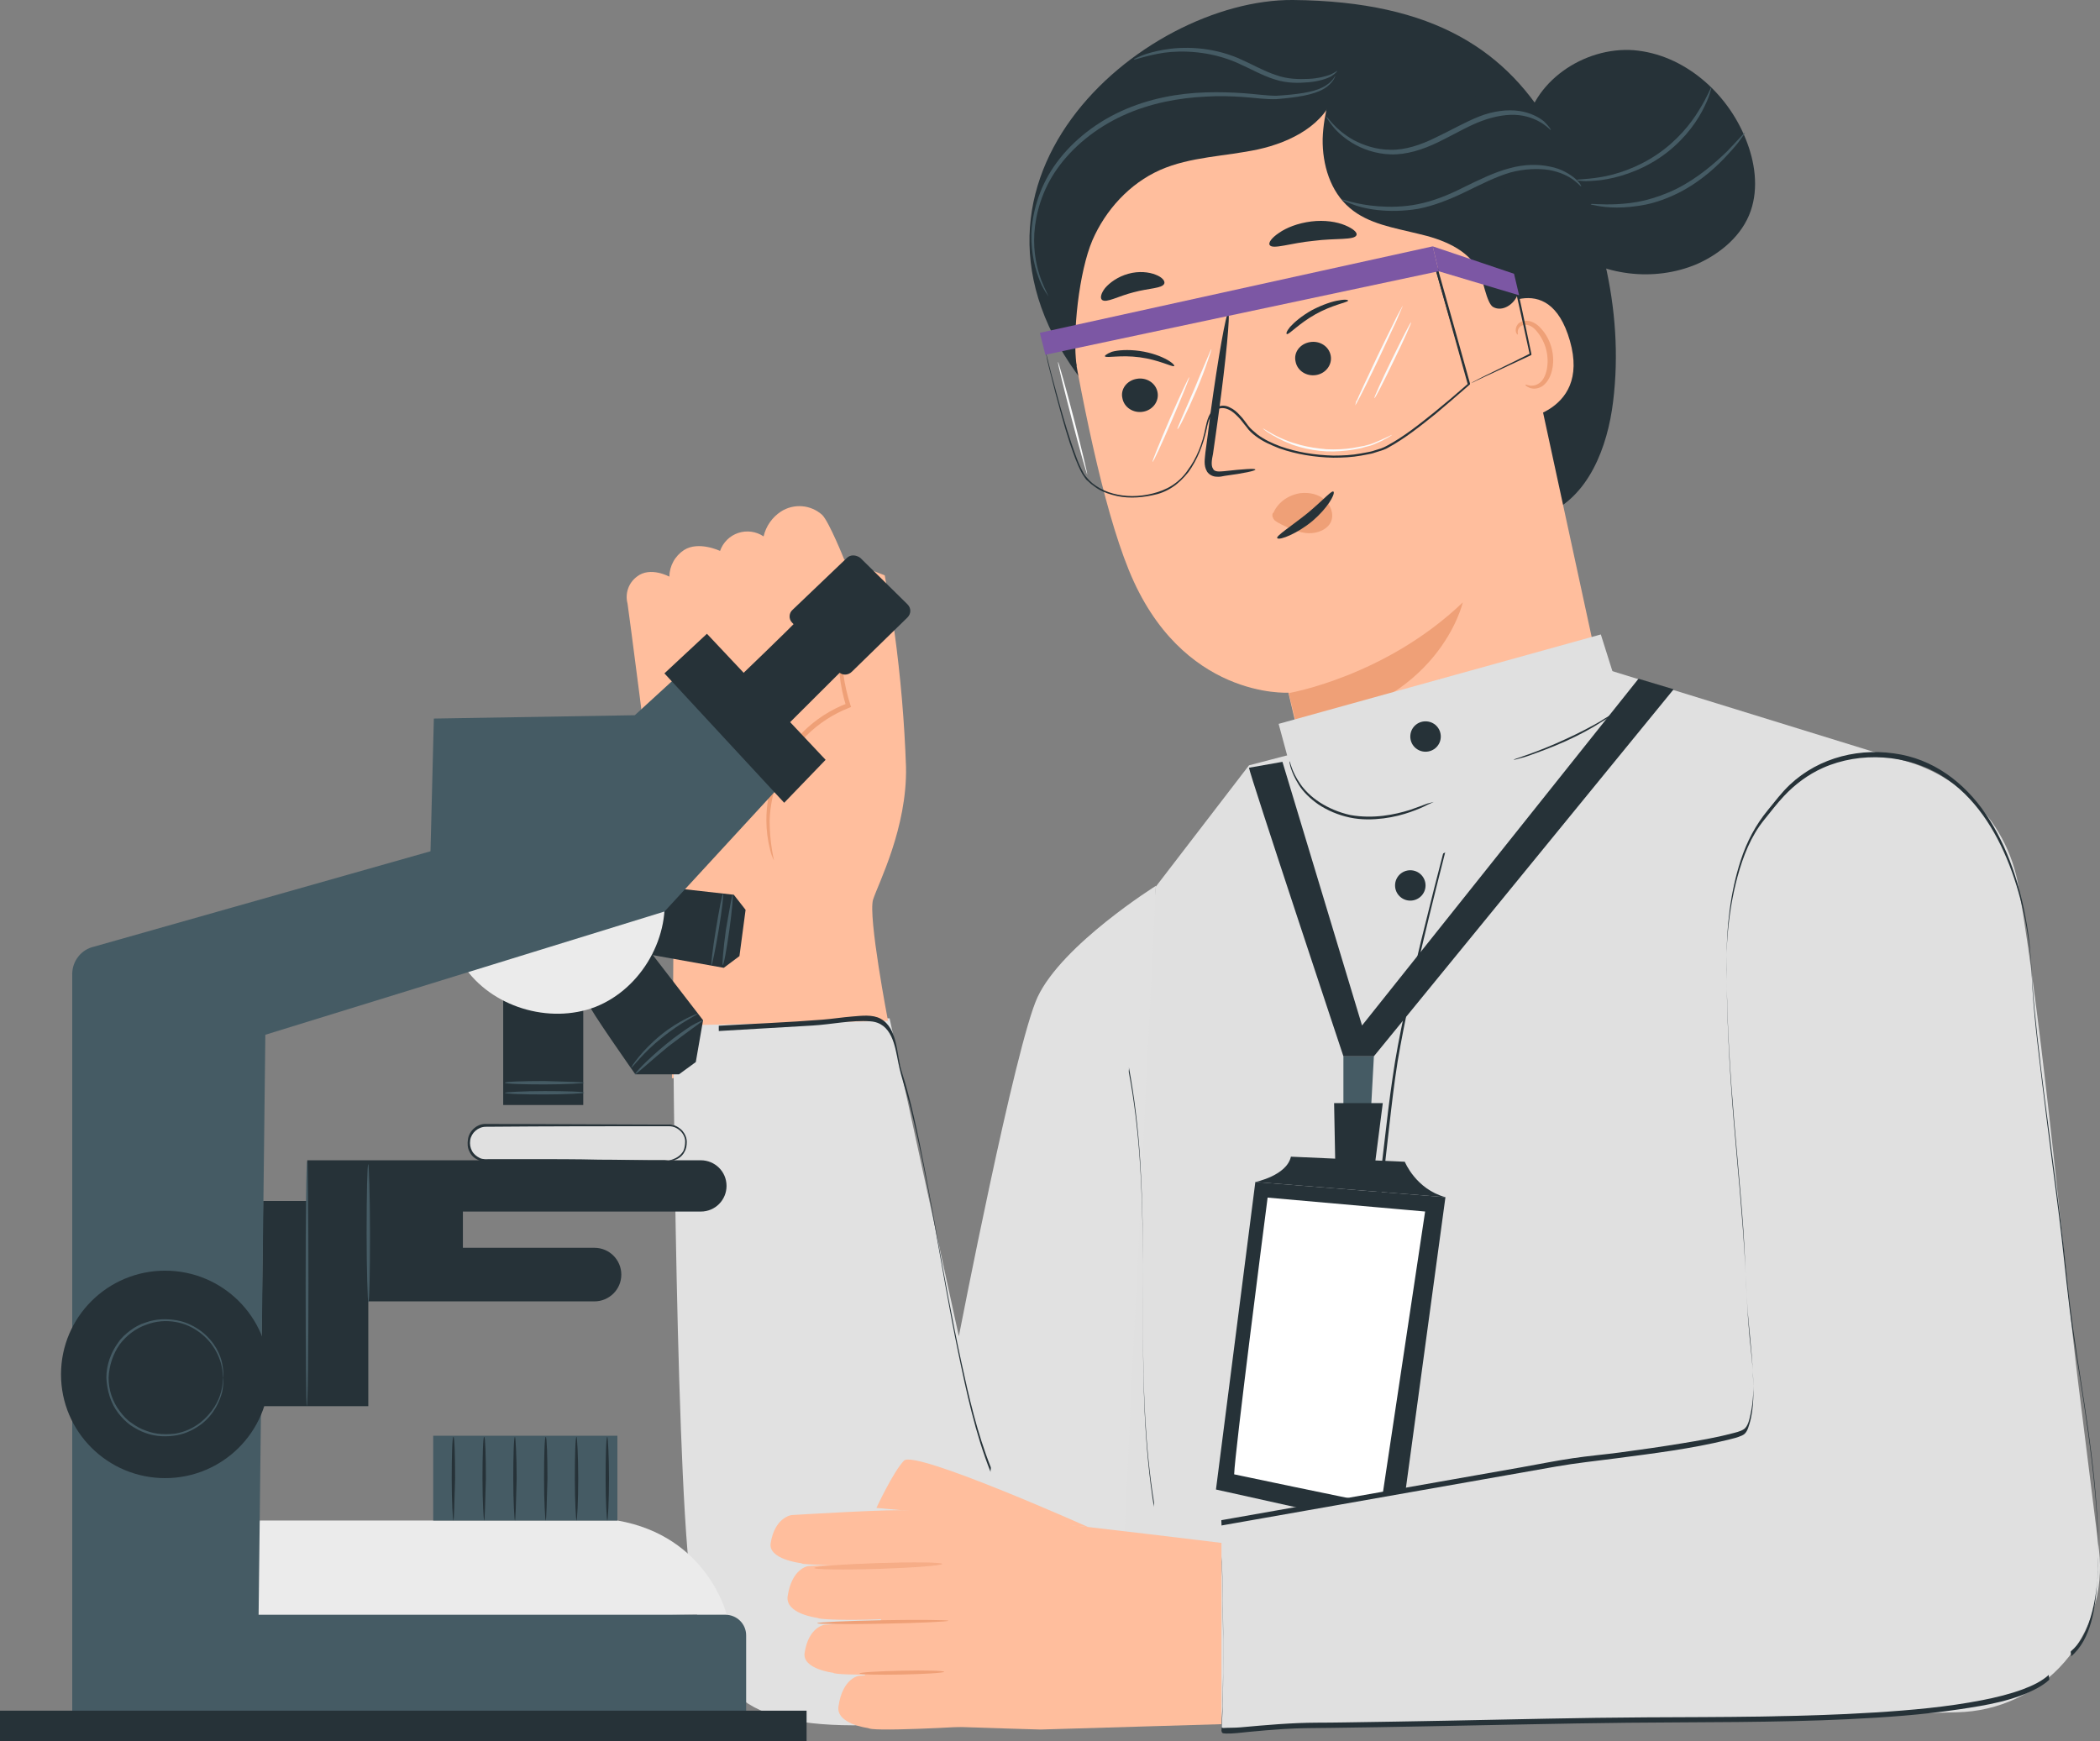 <svg width="252" height="209" viewBox="0 0 252 209" fill="none" xmlns="http://www.w3.org/2000/svg">
<rect x="0" y="0" width="252" height="209" fill="#808080" stroke="none"/>
<g clip-path="url(#clip0)">
<path d="M183.005 15.847C183.716 9.873 190.067 5.57 196.062 6.025C202.058 6.532 207.24 11.088 209.475 16.657C210.593 19.392 211.05 22.531 210.085 25.315C209.069 28.252 206.478 30.429 203.633 31.695C198.501 33.872 192.252 33.112 187.832 29.771C183.412 26.429 181.024 20.556 181.786 15.088" fill="#263238"/>
<path d="M205.36 10.48C205.41 10.48 205.309 10.784 205.156 11.29C205.004 11.796 204.699 12.505 204.242 13.366C203.327 15.087 201.651 17.265 199.161 18.935C196.672 20.606 194.03 21.366 192.099 21.619C191.134 21.72 190.372 21.771 189.813 21.72C189.254 21.669 189 21.619 189 21.619C189 21.517 190.219 21.568 192.048 21.264C193.928 20.96 196.469 20.15 198.856 18.53C201.244 16.91 202.921 14.834 203.886 13.214C204.902 11.594 205.309 10.43 205.36 10.48Z" fill="#455B64"/>
<path d="M209.373 15.948C209.424 15.948 209.221 16.252 208.916 16.657C208.611 17.113 208.103 17.72 207.443 18.429C206.122 19.897 204.14 21.771 201.448 23.138C200.127 23.796 198.755 24.302 197.485 24.555C196.215 24.808 195.046 24.91 194.03 24.91C193.065 24.91 192.252 24.808 191.693 24.707C191.134 24.606 190.88 24.555 190.88 24.505C190.88 24.404 192.099 24.606 194.03 24.505C194.995 24.454 196.113 24.353 197.383 24.049C198.602 23.745 199.923 23.29 201.244 22.631C203.836 21.315 205.868 19.492 207.24 18.176C208.561 16.809 209.323 15.898 209.373 15.948Z" fill="#455B64"/>
<path d="M131.03 47.187C110.352 22.429 137.127 -0.152 155.163 -0C172.133 0.152 180.973 6.126 186.46 15.898C191.947 25.669 194.945 37.061 193.573 48.199C192.912 53.667 190.626 59.692 185.444 61.768" fill="#263238"/>
<path d="M178.229 17.467L177.111 12.252L144.392 13.518C134.485 14.733 126.254 26.783 127.88 36.554C129.709 47.44 132.3 60.654 135.45 68.4C141.75 83.944 154.604 83.134 154.604 83.134L158.364 99.133L194.233 91.386L178.229 17.467Z" fill="#FFBE9D"/>
<path d="M134.688 47.795C134.892 48.909 136.009 49.618 137.178 49.415C138.346 49.213 139.109 48.15 138.905 47.086C138.702 45.972 137.584 45.264 136.416 45.466C135.196 45.669 134.434 46.732 134.688 47.795Z" fill="#263238"/>
<path d="M132.605 42.782C132.859 42.985 134.484 42.58 136.771 42.883C139.057 43.187 140.632 44.048 140.886 43.947C140.988 43.896 140.784 43.592 140.073 43.187C139.362 42.782 138.193 42.327 136.771 42.124C135.348 41.922 134.129 42.023 133.418 42.225C132.757 42.478 132.503 42.732 132.605 42.782Z" fill="#263238"/>
<path d="M155.468 43.39C155.671 44.504 156.789 45.212 157.957 45.01C159.126 44.807 159.888 43.744 159.685 42.681C159.481 41.567 158.364 40.858 157.195 41.061C155.976 41.263 155.214 42.327 155.468 43.39Z" fill="#263238"/>
<path d="M154.452 40.099C154.757 40.099 155.875 38.833 157.856 37.719C159.838 36.605 161.667 36.301 161.768 36.099C161.819 35.998 161.464 35.896 160.701 36.048C159.939 36.149 158.72 36.554 157.45 37.213C156.18 37.922 155.316 38.681 154.808 39.238C154.351 39.795 154.3 40.099 154.452 40.099Z" fill="#263238"/>
<path d="M150.641 56.351C150.641 56.2 149.167 56.301 146.881 56.554C146.322 56.605 145.712 56.655 145.56 56.25C145.306 55.896 145.408 55.187 145.56 54.478C145.763 52.959 146.017 51.39 146.221 49.77C147.135 43.086 147.643 37.618 147.389 37.568C147.135 37.517 146.17 42.934 145.255 49.618C145.052 51.288 144.849 52.858 144.646 54.326C144.595 55.035 144.392 55.845 144.849 56.605C145.103 57.01 145.611 57.212 145.967 57.212C146.373 57.263 146.678 57.161 146.983 57.111C149.269 56.807 150.691 56.503 150.641 56.351Z" fill="#263238"/>
<path d="M154.654 83.185C154.654 83.185 166.238 81.211 175.536 72.3C175.536 72.3 172.691 84.856 155.62 87.185L154.654 83.185Z" fill="#EFA077"/>
<path d="M152.826 61.515C153.385 60.249 154.655 59.388 156.078 59.186C157.094 59.084 158.161 59.287 158.923 59.945C159.685 60.603 160.091 61.667 159.736 62.578C159.329 63.54 158.11 64.046 156.992 63.996C155.874 63.945 154.757 63.439 153.741 62.932C153.436 62.781 153.182 62.629 152.928 62.426C152.724 62.173 152.623 61.869 152.724 61.616" fill="#EFA077"/>
<path d="M152.369 29.416C152.724 29.973 154.909 29.163 157.602 28.91C160.295 28.556 162.581 28.859 162.784 28.201C162.886 27.897 162.378 27.442 161.412 27.037C160.447 26.632 158.974 26.378 157.348 26.581C155.722 26.784 154.35 27.34 153.486 27.948C152.572 28.556 152.165 29.163 152.369 29.416Z" fill="#263238"/>
<path d="M132.249 35.997C132.757 36.402 134.18 35.542 136.009 35.086C137.838 34.58 139.514 34.63 139.718 34.023C139.819 33.719 139.464 33.263 138.651 32.96C137.889 32.656 136.669 32.504 135.399 32.858C134.129 33.213 133.164 33.922 132.605 34.58C132.097 35.238 131.995 35.795 132.249 35.997Z" fill="#263238"/>
<path d="M160.04 59.035C160.192 59.389 159.278 61.009 157.5 62.528C155.671 64.047 153.588 64.857 153.283 64.604C152.978 64.401 155.061 63.085 156.992 61.516C158.922 59.895 159.888 58.731 160.04 59.035Z" fill="#263238"/>
<path d="M178.636 37.669C178.839 37.517 185.799 31.846 188.391 40.909C190.982 49.972 181.328 50.681 181.227 50.428C181.176 50.124 178.636 37.669 178.636 37.669Z" fill="#FFBE9D"/>
<path d="M183.055 46.175C183.106 46.124 183.258 46.225 183.563 46.276C183.868 46.326 184.325 46.276 184.732 45.972C185.596 45.364 185.951 43.592 185.545 41.972C185.342 41.162 184.935 40.403 184.478 39.846C184.021 39.238 183.462 38.934 182.954 38.985C182.446 39.036 182.192 39.39 182.141 39.694C182.09 39.998 182.192 40.15 182.141 40.15C182.141 40.2 181.887 40.048 181.887 39.643C181.887 39.441 181.938 39.188 182.09 38.985C182.242 38.732 182.547 38.58 182.903 38.529C183.614 38.377 184.427 38.833 184.935 39.441C185.494 40.048 185.951 40.858 186.205 41.82C186.663 43.643 186.205 45.618 185.037 46.377C184.427 46.731 183.868 46.681 183.513 46.529C183.106 46.377 183.004 46.175 183.055 46.175Z" fill="#EFA077"/>
<path d="M159.38 7.696C158.973 7.442 158.516 7.341 158.059 7.24C152.267 6.227 146.119 6.734 140.734 9.113C135.348 11.493 130.776 15.796 128.438 21.163C126.152 26.581 124.018 34.985 126.914 40.099L129.201 43.997C128.642 40.048 129.505 32.555 131.08 28.859C132.655 25.214 135.551 22.024 139.209 20.404C142.868 18.784 147.034 18.784 150.997 17.923C154.909 17.062 159.075 14.936 160.193 11.088C160.548 9.923 160.447 8.404 159.38 7.696Z" fill="#263238"/>
<path d="M125.797 35.542C125.797 35.542 125.696 35.391 125.492 35.087C125.289 34.783 125.035 34.327 124.781 33.72C124.273 32.454 123.714 30.53 123.765 28.049C123.867 25.619 124.629 22.682 126.458 19.999C128.287 17.316 131.081 14.936 134.485 13.367C137.889 11.797 141.446 11.189 144.697 11.088C146.323 11.037 147.847 11.088 149.27 11.189C150.692 11.291 152.013 11.493 153.182 11.493C155.57 11.341 157.551 11.088 158.72 10.481C159.939 9.873 160.193 9.063 160.244 9.114C160.244 9.114 160.193 9.316 159.99 9.62C159.787 9.924 159.431 10.329 158.821 10.683C157.602 11.392 155.621 11.696 153.182 11.898C151.963 11.949 150.642 11.746 149.219 11.645C147.796 11.544 146.272 11.493 144.697 11.595C141.547 11.746 138.042 12.354 134.739 13.873C131.437 15.392 128.693 17.67 126.864 20.252C125.035 22.834 124.273 25.669 124.121 27.998C123.968 30.378 124.476 32.302 124.933 33.568C125.442 34.884 125.848 35.542 125.797 35.542Z" fill="#455B64"/>
<path d="M136.06 7.139C136.06 7.088 136.364 6.936 136.974 6.683C137.584 6.43 138.498 6.177 139.616 5.974C141.902 5.569 145.256 5.569 148.609 6.987C150.235 7.696 151.708 8.556 153.131 9.012C154.502 9.518 155.925 9.518 157.043 9.468C158.16 9.417 159.075 9.164 159.634 8.961C160.193 8.708 160.497 8.455 160.497 8.506C160.497 8.506 160.294 8.81 159.735 9.164C159.177 9.468 158.211 9.771 157.043 9.873C155.874 9.974 154.452 10.025 152.927 9.518C151.454 9.063 149.981 8.202 148.355 7.493C145.154 6.126 141.902 6.025 139.667 6.329C137.431 6.683 136.11 7.24 136.06 7.139Z" fill="#455B64"/>
<path d="M160.752 7.696C159.787 10.632 158.821 13.569 158.72 16.657C158.669 19.746 159.634 22.986 161.971 24.961C164.207 26.884 167.306 27.34 170.151 28.049C173.047 28.707 176.095 29.872 177.467 32.504C177.925 33.315 178.382 36.454 179.195 36.859C180.312 37.466 181.735 36.504 182.141 35.289C182.548 34.074 182.091 30.631 181.735 29.416C180.77 25.619 180.465 19.898 179.449 16.1C178.636 12.911 177.01 11.544 174.825 9.012C171.777 5.519 167.408 5.316 161.616 7.19" fill="#263238"/>
<path d="M189.762 22.378C189.712 22.429 189.457 22.074 188.848 21.619C188.238 21.163 187.273 20.657 185.901 20.403C184.58 20.201 182.903 20.252 181.227 20.707C179.499 21.213 177.721 22.125 175.841 23.036C173.962 23.948 172.031 24.707 170.202 25.061C168.373 25.365 166.696 25.365 165.324 25.213C163.953 25.061 162.835 24.758 162.124 24.454C161.412 24.201 161.006 23.998 161.006 23.948C161.057 23.846 162.632 24.555 165.375 24.758C166.747 24.859 168.373 24.859 170.151 24.504C171.929 24.15 173.758 23.441 175.638 22.479C177.518 21.568 179.347 20.657 181.125 20.201C182.903 19.695 184.631 19.695 186.003 19.998C187.374 20.252 188.391 20.91 189 21.416C189.305 21.669 189.508 21.922 189.61 22.074C189.712 22.277 189.762 22.378 189.762 22.378Z" fill="#455B64"/>
<path d="M186.104 15.594C186.053 15.644 185.799 15.29 185.19 14.885C184.58 14.48 183.615 13.974 182.294 13.822C180.973 13.67 179.398 13.923 177.772 14.53C176.146 15.138 174.47 16.151 172.59 17.062C170.71 17.973 168.779 18.581 166.899 18.53C165.07 18.48 163.445 17.872 162.276 17.163C161.107 16.454 160.295 15.644 159.837 15.037C159.583 14.733 159.431 14.48 159.329 14.328C159.228 14.176 159.177 14.075 159.177 14.024C159.278 13.923 160.091 15.492 162.428 16.809C163.597 17.416 165.121 17.973 166.849 17.973C168.576 18.024 170.456 17.416 172.285 16.505C174.114 15.644 175.841 14.632 177.518 13.974C179.195 13.315 180.922 13.113 182.294 13.315C183.665 13.518 184.682 14.075 185.291 14.581C185.901 15.189 186.104 15.543 186.104 15.594Z" fill="#455B64"/>
<path d="M125.441 42.074C125.441 42.074 125.441 42.124 125.492 42.175C125.492 42.226 125.543 42.327 125.543 42.428C125.594 42.681 125.695 42.985 125.797 43.441C126 44.301 126.356 45.618 126.813 47.289C127.27 48.959 127.829 50.985 128.591 53.263C128.998 54.427 129.404 55.693 130.065 56.858C130.166 57.01 130.268 57.161 130.37 57.263C130.471 57.364 130.573 57.516 130.725 57.668C130.979 57.921 131.233 58.123 131.538 58.326C132.148 58.731 132.808 59.035 133.57 59.237C135.044 59.642 136.67 59.642 138.295 59.237C139.108 59.035 139.921 58.731 140.633 58.275C141.344 57.82 142.004 57.212 142.512 56.453C143.579 55.035 144.291 53.263 144.646 51.39C144.748 50.934 144.849 50.428 145.053 49.972C145.256 49.516 145.612 49.061 146.069 48.858C146.577 48.605 147.136 48.656 147.593 48.909C148.05 49.111 148.457 49.466 148.812 49.871C149.168 50.225 149.473 50.681 149.778 51.086C150.083 51.491 150.489 51.795 150.895 52.149C151.708 52.757 152.674 53.212 153.639 53.567C155.62 54.276 157.805 54.63 159.99 54.681C161.108 54.681 162.225 54.63 163.292 54.427C163.546 54.377 163.851 54.326 164.105 54.276C164.359 54.225 164.664 54.174 164.918 54.073L165.731 53.82C165.985 53.719 166.239 53.617 166.493 53.465C168.474 52.402 170.304 50.934 172.133 49.466C173.504 48.352 174.876 47.187 176.197 46.023L176.146 46.175C174.774 41.264 173.454 36.505 172.183 32.049L172.336 32.15C158.77 35.036 147.034 37.568 138.702 39.34C134.536 40.2 131.233 40.909 128.947 41.416C127.829 41.669 126.915 41.821 126.356 41.972C126.051 42.023 125.848 42.074 125.695 42.124C125.492 42.074 125.441 42.074 125.441 42.074C125.441 42.074 125.492 42.074 125.645 42.023C125.797 41.972 126 41.922 126.305 41.871C126.915 41.719 127.779 41.568 128.896 41.314C131.183 40.808 134.485 40.099 138.6 39.188C146.933 37.365 158.669 34.834 172.285 31.846L172.387 31.796L172.437 31.897C173.708 36.353 175.029 41.112 176.4 46.023V46.124L176.349 46.175C175.029 47.339 173.657 48.504 172.285 49.668C170.456 51.136 168.627 52.605 166.595 53.719C166.341 53.87 166.087 53.972 165.782 54.073L164.969 54.326C164.715 54.427 164.41 54.478 164.156 54.529C163.902 54.579 163.597 54.63 163.343 54.681C162.225 54.883 161.108 54.934 159.99 54.934C157.754 54.883 155.57 54.529 153.537 53.82C152.521 53.415 151.556 53.01 150.692 52.352C150.286 52.048 149.879 51.693 149.574 51.238C149.219 50.833 148.965 50.428 148.609 50.073C148.254 49.719 147.898 49.364 147.441 49.162C147.034 48.959 146.526 48.909 146.12 49.111C145.713 49.314 145.408 49.719 145.205 50.124C145.002 50.529 144.9 50.985 144.799 51.491C144.392 53.364 143.681 55.187 142.614 56.655C142.055 57.364 141.395 58.022 140.683 58.478C139.921 58.984 139.108 59.288 138.295 59.44C136.67 59.794 134.993 59.845 133.469 59.389C132.707 59.187 131.995 58.883 131.386 58.427C131.081 58.225 130.776 57.971 130.522 57.718C130.37 57.617 130.268 57.465 130.166 57.313C130.065 57.161 129.963 57.01 129.862 56.858C129.201 55.643 128.795 54.377 128.388 53.212C127.626 50.883 127.118 48.858 126.661 47.187C126.254 45.517 125.899 44.251 125.695 43.34C125.594 42.884 125.543 42.58 125.492 42.327C125.492 42.226 125.441 42.124 125.441 42.074C125.441 42.074 125.441 42.124 125.441 42.074Z" fill="#263238"/>
<path d="M130.471 56.959C130.42 56.959 129.556 53.971 128.591 50.225C127.626 46.478 126.864 43.44 126.965 43.44C127.016 43.44 127.88 46.428 128.845 50.174C129.81 53.921 130.522 56.959 130.471 56.959Z" fill="#FAFBFB"/>
<path d="M142.715 45.264C142.766 45.314 141.851 47.593 140.632 50.428C139.413 53.263 138.397 55.491 138.295 55.44C138.244 55.389 139.159 53.111 140.378 50.276C141.597 47.491 142.664 45.213 142.715 45.264Z" fill="#FAFBFB"/>
<path d="M145.357 41.921C145.408 41.921 145.205 42.478 144.9 43.389C144.595 44.301 144.138 45.516 143.579 46.832C143.02 48.149 142.461 49.364 142.055 50.174C141.648 51.035 141.343 51.541 141.293 51.49C141.242 51.49 141.496 50.933 141.851 50.073C142.258 49.111 142.766 47.997 143.325 46.68C143.833 45.415 144.341 44.25 144.747 43.288C145.103 42.428 145.357 41.87 145.357 41.921Z" fill="#FAFBFB"/>
<path d="M168.322 36.707C168.322 36.707 168.271 36.91 168.119 37.213C167.967 37.517 167.814 37.973 167.56 38.53C167.052 39.644 166.341 41.112 165.579 42.783C164.308 45.466 163.191 47.694 162.784 48.403L162.632 48.656L162.683 48.403C162.733 48.149 162.784 48.048 162.784 48.048C162.784 48.048 162.784 48.149 162.784 48.403H162.683C162.987 47.643 164.054 45.365 165.325 42.681C166.137 41.011 166.849 39.542 167.408 38.428C167.662 37.871 167.916 37.467 168.068 37.163C168.221 36.859 168.322 36.707 168.322 36.707Z" fill="#FAFBFB"/>
<path d="M169.338 38.681C169.389 38.731 168.475 40.807 167.255 43.288C166.036 45.819 165.02 47.845 164.918 47.794C164.867 47.743 165.782 45.668 167.001 43.187C168.22 40.706 169.237 38.681 169.338 38.681Z" fill="#FAFBFB"/>
<path d="M167.052 52.199C167.052 52.199 166.848 52.351 166.493 52.554C166.29 52.655 166.086 52.756 165.832 52.908C165.578 53.009 165.273 53.161 164.918 53.313C164.562 53.465 164.206 53.566 163.749 53.667C163.343 53.819 162.886 53.87 162.377 53.971C161.412 54.123 160.294 54.224 159.177 54.174C158.059 54.123 156.941 53.921 156.027 53.667C155.569 53.516 155.112 53.414 154.706 53.212C154.299 53.06 153.944 52.908 153.588 52.706C153.232 52.554 152.978 52.351 152.724 52.25C152.47 52.098 152.267 51.946 152.064 51.845C151.708 51.592 151.556 51.44 151.556 51.44C151.606 51.389 152.318 51.946 153.639 52.554C153.994 52.706 154.35 52.857 154.756 53.009C155.163 53.161 155.62 53.262 156.077 53.414C157.043 53.667 158.059 53.819 159.177 53.921C160.294 53.971 161.361 53.921 162.327 53.769C162.784 53.667 163.241 53.617 163.698 53.516C164.105 53.414 164.511 53.313 164.867 53.161C166.239 52.604 167.052 52.148 167.052 52.199Z" fill="#FAFBFB"/>
<path d="M176.247 46.124C176.247 46.124 176.196 46.023 176.146 45.871C176.095 45.669 175.993 45.415 175.942 45.112C175.739 44.403 175.434 43.441 175.129 42.276C174.418 39.795 173.402 36.353 172.284 32.353L172.233 32.15L172.437 32.201C174.164 32.707 176.044 33.264 177.975 33.821C179.397 34.226 180.82 34.682 182.141 35.036H182.191V35.087C182.801 37.821 183.309 40.352 183.766 42.479V42.58L183.716 42.631C181.429 43.694 179.6 44.555 178.279 45.162C177.67 45.466 177.162 45.669 176.806 45.871C176.654 45.922 176.501 45.972 176.4 46.023C176.298 46.074 176.247 46.124 176.247 46.124C176.247 46.124 176.298 46.074 176.4 46.023C176.501 45.972 176.654 45.922 176.806 45.82C177.162 45.618 177.67 45.365 178.279 45.061C179.6 44.403 181.429 43.542 183.614 42.428L183.563 42.529C183.106 40.352 182.547 37.872 181.937 35.138L182.039 35.239C180.718 34.834 179.296 34.429 177.873 34.024C175.942 33.467 174.062 32.91 172.335 32.404L172.487 32.252C173.554 36.251 174.52 39.644 175.18 42.124C175.485 43.34 175.79 44.302 175.942 45.01C176.044 45.314 176.095 45.618 176.146 45.82C176.247 46.023 176.247 46.074 176.247 46.124Z" fill="#263238"/>
<path d="M125.442 42.579L124.781 39.947L171.93 29.567L172.641 32.554L125.442 42.579Z" fill="#7C57A4"/>
<path d="M171.929 29.567L181.684 32.858L182.293 35.44L172.64 32.554L171.929 29.567Z" fill="#7C57A4"/>
<path d="M138.702 106.413L149.879 91.857L193.319 80.501L230.052 91.852V160.795L224.107 205.557H133.875L131.843 177.477L138.702 106.413Z" fill="#E0E0E0"/>
<path d="M158.617 207.076C158.617 207.076 158.617 206.974 158.617 206.726C158.617 206.478 158.668 206.174 158.719 205.774C158.82 204.924 158.922 203.673 159.074 202.073C159.43 198.873 159.887 194.221 160.497 188.474C161.716 176.971 163.393 161.119 165.374 143.571C165.679 140.771 166.035 138.021 166.34 135.318C166.645 132.614 167 129.966 167.407 127.415C168.27 122.316 169.439 117.511 170.506 113.015C172.691 104.115 174.672 96.611 176.196 91.164V91.214C175.078 88.116 174.164 85.716 173.554 84.015C173.249 83.164 173.046 82.567 172.894 82.116C172.843 81.913 172.792 81.767 172.741 81.615C172.691 81.513 172.691 81.463 172.691 81.463C172.894 81.964 174.062 85.113 176.349 91.164C174.875 96.616 172.894 104.115 170.76 113.066C169.693 117.516 168.575 122.316 167.712 127.42C167.305 129.971 167 132.619 166.695 135.323C166.391 138.027 166.086 140.776 165.73 143.576C163.749 161.078 162.021 176.981 160.802 188.479C160.192 194.231 159.684 198.879 159.328 202.078C159.125 203.678 159.024 204.929 158.922 205.779C158.871 206.179 158.82 206.529 158.82 206.731C158.668 206.929 158.617 207.076 158.617 207.076Z" fill="#263238"/>
<path d="M150.641 141.865L145.916 178.774L168.017 183.685L173.453 143.688L150.641 141.865Z" fill="#263238"/>
<path d="M151.911 143.484C151.81 143.788 147.593 177.052 147.898 177.153C148.202 177.254 165.934 180.9 165.934 180.9L171.319 145.155L151.911 143.484Z" fill="white"/>
<path d="M166.137 181.205L165.883 181.154C164.054 180.8 148.1 177.509 147.796 177.407L147.694 177.357L147.643 177.256C147.592 177.104 147.44 176.901 149.523 160.193C150.437 152.953 151.606 143.587 151.657 143.384L151.708 143.182L171.573 144.903L171.522 145.156L166.137 181.205ZM148.1 176.952C149.523 177.256 159.887 179.433 165.73 180.597L171.014 145.409L152.114 143.739C151.758 146.473 148.151 174.522 148.1 176.952Z" fill="#263238"/>
<path d="M150.642 141.865C150.642 141.865 154.401 141.105 154.909 138.827L168.576 139.435C168.576 139.435 169.897 142.726 173.454 143.688L150.642 141.865Z" fill="#263238"/>
<path d="M161.209 126.777V136.144H164.359L164.867 126.777H161.209Z" fill="#455B64"/>
<path d="M193.776 81.464L192.099 76.147L153.436 86.881L154.858 92.147L160.701 108.297L198.501 90.526L193.776 81.464Z" fill="#E0E0E0"/>
<path d="M149.879 92.146C149.879 92.703 161.209 126.777 161.209 126.777H164.867L200.838 82.729L196.621 81.463L163.444 123.081L153.893 91.437L149.879 92.146Z" fill="#263238"/>
<path d="M165.935 132.397L164.868 140.701L160.244 140.346L160.092 132.397H165.935Z" fill="#263238"/>
<path d="M172.03 96.248C172.03 96.248 171.979 96.298 171.827 96.349C171.725 96.4 171.522 96.501 171.268 96.602C170.811 96.855 170.1 97.159 169.236 97.463C168.372 97.767 167.254 98.07 166.035 98.222C164.816 98.374 163.393 98.425 161.97 98.121C160.548 97.817 159.278 97.26 158.211 96.552C157.195 95.843 156.382 95.033 155.874 94.222C155.366 93.412 155.061 92.704 154.908 92.197C154.807 91.944 154.807 91.742 154.756 91.59C154.756 91.438 154.705 91.387 154.756 91.387C154.807 91.337 154.959 92.552 156.026 94.071C156.534 94.83 157.347 95.64 158.363 96.298C159.379 96.957 160.65 97.513 162.021 97.817C164.816 98.323 167.407 97.767 169.185 97.21C170.049 96.906 170.76 96.653 171.268 96.45C171.725 96.349 172.03 96.248 172.03 96.248Z" fill="#263238"/>
<path d="M193.623 85.666C193.623 85.666 193.471 85.818 193.217 85.97C192.963 86.172 192.556 86.425 192.048 86.729C191.032 87.387 189.559 88.197 187.882 88.957C186.205 89.716 184.63 90.273 183.513 90.678C182.954 90.881 182.497 90.982 182.141 91.083C181.836 91.184 181.633 91.185 181.633 91.185C181.633 91.134 182.344 90.931 183.462 90.526C184.58 90.121 186.155 89.514 187.78 88.754C189.457 87.995 190.88 87.235 191.947 86.628C192.963 85.97 193.623 85.615 193.623 85.666Z" fill="#263238"/>
<path d="M172.894 88.4C172.894 89.412 172.082 90.222 171.065 90.222C170.049 90.222 169.236 89.412 169.236 88.4C169.236 87.387 170.049 86.577 171.065 86.577C172.082 86.577 172.894 87.387 172.894 88.4Z" fill="#263238"/>
<path d="M169.236 108.095C170.247 108.095 171.065 107.279 171.065 106.272C171.065 105.264 170.247 104.449 169.236 104.449C168.225 104.449 167.407 105.264 167.407 106.272C167.407 107.279 168.225 108.095 169.236 108.095Z" fill="#263238"/>
<path d="M149.879 189.659C150.89 189.659 151.708 188.844 151.708 187.836C151.708 186.829 150.89 186.014 149.879 186.014C148.868 186.014 148.05 186.829 148.05 187.836C148.05 188.844 148.868 189.659 149.879 189.659Z" fill="#263238"/>
<path d="M171.065 191.381C172.076 191.381 172.894 190.566 172.894 189.558C172.894 188.55 172.076 187.735 171.065 187.735C170.054 187.735 169.236 188.55 169.236 189.558C169.236 190.566 170.054 191.381 171.065 191.381Z" fill="#263238"/>
<path d="M217.706 186.267C217.655 186.267 217.503 185.305 216.995 183.837C216.741 183.077 216.385 182.217 215.979 181.305C215.521 180.394 214.963 179.381 214.302 178.419C213.642 177.458 212.88 176.546 212.219 175.837C211.508 175.078 210.847 174.47 210.238 173.964C209.018 172.951 208.205 172.445 208.256 172.395C208.256 172.395 208.459 172.496 208.866 172.749C209.069 172.85 209.272 173.002 209.526 173.205C209.78 173.407 210.085 173.559 210.39 173.812C211 174.268 211.711 174.926 212.422 175.685C213.134 176.445 213.896 177.306 214.556 178.318C215.217 179.331 215.776 180.293 216.233 181.255C216.69 182.217 216.995 183.077 217.249 183.837C217.351 184.191 217.452 184.546 217.554 184.849C217.655 185.153 217.706 185.406 217.706 185.609C217.655 186.014 217.706 186.267 217.706 186.267Z" fill="#263238"/>
<path d="M227.664 91.083C227.664 91.083 227.562 91.134 227.41 91.235C227.207 91.336 226.953 91.488 226.648 91.64C226.495 91.741 226.292 91.843 226.089 91.944C225.886 92.045 225.682 92.197 225.479 92.298C225.022 92.551 224.514 92.855 224.006 93.26C223.752 93.463 223.447 93.665 223.193 93.868C222.888 94.07 222.634 94.323 222.329 94.576C221.72 95.032 221.161 95.589 220.5 96.197C219.281 97.412 218.061 98.829 216.944 100.45C215.826 102.12 214.962 103.791 214.302 105.361C213.997 106.171 213.692 106.93 213.489 107.639C213.387 107.993 213.235 108.348 213.184 108.702C213.082 109.057 213.032 109.36 212.93 109.715C212.778 110.322 212.676 110.93 212.574 111.436C212.524 111.689 212.473 111.943 212.473 112.145C212.473 112.348 212.422 112.55 212.422 112.753C212.371 113.107 212.371 113.36 212.32 113.563C212.32 113.765 212.27 113.866 212.27 113.866C212.27 113.866 212.27 113.765 212.27 113.563C212.27 113.36 212.32 113.056 212.32 112.702C212.32 112.499 212.32 112.297 212.371 112.094C212.371 111.892 212.422 111.639 212.473 111.386C212.574 110.879 212.625 110.272 212.778 109.664C212.828 109.36 212.93 109.006 212.981 108.652C213.082 108.297 213.184 107.943 213.286 107.588C213.489 106.829 213.794 106.069 214.099 105.259C214.759 103.69 215.623 101.968 216.741 100.298C217.858 98.627 219.128 97.209 220.348 95.994C221.008 95.387 221.567 94.83 222.177 94.374C222.482 94.121 222.786 93.918 223.041 93.665C223.345 93.463 223.599 93.26 223.904 93.108C224.412 92.703 224.971 92.45 225.428 92.197C225.632 92.045 225.835 91.944 226.038 91.843C226.241 91.741 226.394 91.64 226.597 91.589C226.902 91.437 227.156 91.336 227.359 91.235C227.562 91.083 227.664 91.083 227.664 91.083Z" fill="#263238"/>
<path d="M102.172 128.195L99.022 111.234L80.681 108.348C80.986 108.348 80.63 129.41 80.63 129.41L102.172 128.195Z" fill="#FFBE9D"/>
<path d="M93.636 87.843C93.586 87.843 93.738 86.729 93.027 85.109C92.671 84.299 92.061 83.438 91.198 82.679C90.334 81.919 89.216 81.312 87.895 80.957C86.625 80.603 85.304 80.552 84.186 80.654C83.018 80.755 82.002 81.008 81.189 81.261C80.376 81.514 79.665 81.768 79.258 81.97C78.801 82.173 78.547 82.274 78.547 82.223C78.547 82.223 78.75 82.071 79.207 81.869C79.665 81.666 80.325 81.362 81.138 81.059C82.002 80.806 83.018 80.502 84.186 80.401C85.355 80.299 86.676 80.35 87.997 80.704C89.318 81.059 90.486 81.717 91.35 82.476C92.214 83.287 92.823 84.198 93.179 85.008C93.535 85.818 93.636 86.527 93.687 87.033C93.687 87.286 93.687 87.489 93.687 87.59C93.636 87.793 93.636 87.843 93.636 87.843Z" fill="#263238"/>
<path d="M87.489 85.159C87.489 85.159 87.388 85.513 87.032 86.02C86.676 86.526 86.067 87.134 85.203 87.539C84.339 87.944 83.475 88.096 82.866 88.096C82.256 88.096 81.9 87.944 81.9 87.944C81.9 87.893 82.256 87.944 82.866 87.893C83.475 87.843 84.288 87.691 85.05 87.286C85.863 86.881 86.473 86.324 86.829 85.868C87.286 85.463 87.438 85.109 87.489 85.159Z" fill="#263238"/>
<path d="M93.636 88.552C93.636 88.602 93.484 88.754 93.078 88.855C92.722 88.957 92.112 88.957 91.604 88.653C91.045 88.349 90.74 87.894 90.639 87.488C90.537 87.134 90.537 86.881 90.588 86.881C90.639 86.881 90.639 87.083 90.842 87.438C90.995 87.742 91.299 88.147 91.757 88.4C92.214 88.653 92.722 88.653 93.078 88.653C93.433 88.602 93.636 88.501 93.636 88.552Z" fill="#263238"/>
<path d="M93.84 82.578C93.84 82.578 93.637 82.375 93.332 82.021C93.027 81.666 92.57 81.109 91.96 80.502C90.791 79.236 89.013 77.616 86.879 76.097C86.371 75.743 85.762 75.49 85.152 75.641C84.593 75.793 84.034 76.097 83.526 76.299C82.459 76.755 81.545 77.16 80.732 77.464C79.97 77.768 79.309 78.021 78.852 78.224C78.395 78.426 78.141 78.477 78.141 78.477C78.141 78.477 78.395 78.325 78.801 78.122C79.309 77.92 79.919 77.616 80.681 77.261C81.494 76.907 82.408 76.502 83.475 76.046C83.729 75.945 83.983 75.793 84.288 75.692C84.542 75.591 84.847 75.439 85.152 75.388C85.457 75.287 85.812 75.338 86.168 75.439C86.473 75.54 86.778 75.692 87.083 75.894C89.267 77.413 90.995 79.084 92.163 80.401C92.722 81.059 93.179 81.616 93.484 81.97C93.687 82.325 93.84 82.527 93.84 82.578Z" fill="#263238"/>
<path d="M93.89 78.932C93.89 78.932 93.636 78.78 93.281 78.426C92.874 78.072 92.315 77.616 91.604 77.059C90.181 75.894 88.251 74.274 85.914 72.755C85.304 72.401 84.694 72.097 84.085 71.996C83.475 71.844 82.814 71.945 82.256 72.097C81.138 72.452 80.223 73.11 79.512 73.616C78.75 74.123 78.14 74.528 77.683 74.781C77.429 74.882 77.276 74.983 77.124 75.034C76.972 75.084 76.921 75.084 76.921 75.084C76.921 75.084 77.175 74.933 77.632 74.679C78.09 74.426 78.699 74.021 79.41 73.464C80.122 72.958 81.036 72.249 82.205 71.844C82.764 71.642 83.475 71.591 84.135 71.692C84.796 71.844 85.456 72.148 86.066 72.502C88.403 74.021 90.334 75.692 91.706 76.856C92.417 77.464 92.925 77.97 93.331 78.325C93.687 78.73 93.89 78.932 93.89 78.932Z" fill="#263238"/>
<path d="M83.475 90.526C83.526 90.577 83.17 91.286 82.306 91.742C81.443 92.197 80.63 92.147 80.63 92.045C80.63 91.944 81.392 91.944 82.154 91.488C82.967 91.083 83.424 90.476 83.475 90.526Z" fill="#263238"/>
<path d="M83.831 96.652C83.831 96.703 83.425 96.652 82.764 96.551C82.104 96.399 81.189 96.146 80.275 95.691C79.36 95.235 78.598 94.728 78.039 94.273C77.531 93.868 77.226 93.513 77.277 93.513C77.328 93.463 78.547 94.577 80.376 95.437C82.205 96.298 83.831 96.551 83.831 96.652Z" fill="#263238"/>
<path d="M138.702 106.322C138.702 106.322 127.473 113.35 124.511 119.668C121.844 125.354 115.061 160.385 115.061 160.385L106.749 122.22L80.782 122.696C80.782 122.696 81.102 182.095 83.191 191.801C85.37 201.876 87.783 207.035 102.355 207.076C114.157 207.06 125.553 202.762 134.408 194.98L138.702 106.322Z" fill="#E1E1E1"/>
<path d="M106.562 122.53C106.562 122.53 104.138 109.928 104.774 107.958C105.414 105.994 108.869 99.361 108.721 92.045C108.533 86.608 108.066 81.18 107.329 75.788L106.171 69.054L101.314 67.171C101.314 67.171 99.495 62.624 98.662 61.799C97.996 61.202 97.153 60.832 96.258 60.761C95.364 60.69 94.47 60.908 93.718 61.394C92.661 62.083 91.914 63.156 91.63 64.381C91.188 64.082 90.685 63.89 90.156 63.819C89.628 63.748 89.09 63.799 88.587 63.966C88.084 64.133 87.621 64.417 87.245 64.791C86.869 65.166 86.58 65.622 86.407 66.123C86.407 66.123 83.836 64.898 82.083 66.016C81.55 66.366 81.108 66.837 80.803 67.394C80.498 67.951 80.331 68.573 80.32 69.211C80.32 69.211 78.024 67.941 76.424 69.211C75.936 69.576 75.565 70.082 75.367 70.659C75.169 71.237 75.148 71.859 75.306 72.447C75.377 72.852 78.166 93.99 78.202 95.787C78.232 97.589 81.128 104.708 81.961 106.369C82.8 108.034 83.841 123.021 83.841 123.021L106.562 122.53Z" fill="#FFBE9D"/>
<path d="M101.669 74.426C101.669 74.426 101.522 74.669 101.374 75.14C101.151 75.823 101.024 76.532 100.998 77.246C100.927 79.747 101.283 82.243 102.05 84.623L102.126 84.856L101.892 84.952C99.977 85.701 98.234 86.835 96.776 88.283C95.318 89.731 94.17 91.468 93.408 93.382C92.773 95.007 92.417 96.728 92.356 98.47C92.361 100.085 92.534 101.7 92.879 103.275C92.676 102.885 92.524 102.47 92.427 102.04C92.122 100.875 91.965 99.675 91.965 98.465C91.96 96.668 92.275 94.885 92.89 93.195C93.652 91.195 94.83 89.377 96.344 87.863C97.859 86.349 99.672 85.175 101.674 84.415L101.527 84.729C100.77 82.274 100.49 79.692 100.693 77.13C100.754 76.406 100.932 75.692 101.217 75.023C101.293 74.846 101.4 74.679 101.522 74.527C101.618 74.472 101.659 74.416 101.669 74.426Z" fill="#EFA077"/>
<path d="M124.867 207.582L149.625 206.848V185.558C149.625 185.558 111.256 180.789 109.493 181.3L102.121 206.853C102.121 206.853 124.212 207.582 124.867 207.582Z" fill="#FFBE9D"/>
<path d="M104.133 207.4C104.133 207.4 104.342 207.486 104.636 207.517C107.151 207.795 118.74 207.066 118.74 207.066C119.279 205.507 118.268 200.813 116.825 200.545C115.382 200.277 103.051 201.137 103.051 201.137C103.051 201.137 101.1 201.406 100.617 204.813C100.308 206.909 104.133 207.4 104.133 207.4Z" fill="#FFBE9D"/>
<path d="M99.997 200.773C99.997 200.823 100.201 200.854 100.495 200.889C102.964 201.147 113.715 201.036 114.183 199.75C114.65 198.464 113.868 194.712 112.455 194.464C111.038 194.216 98.941 195.006 98.941 195.006C98.941 195.006 97.03 195.254 96.553 198.383C96.258 200.327 99.997 200.773 99.997 200.773Z" fill="#FFBE9D"/>
<path d="M98.061 194.176C98.061 194.176 98.26 194.262 98.569 194.292C101.095 194.581 112.15 194.449 112.628 193.077C113.166 191.523 112.318 187.66 110.86 187.381C109.401 187.103 96.959 187.969 96.959 187.969C96.959 187.969 95.003 188.237 94.515 191.609C94.241 193.7 98.061 194.176 98.061 194.176Z" fill="#FFBE9D"/>
<path d="M96.115 187.614C96.283 187.69 96.466 187.725 96.649 187.72C99.245 187.988 110.605 187.867 111.093 186.581C111.647 185.148 110.773 181.548 109.274 181.3C107.781 181.052 94.988 181.842 94.988 181.842C94.988 181.842 92.971 182.09 92.478 185.224C92.173 187.158 96.115 187.614 96.115 187.614Z" fill="#FFBE9D"/>
<path d="M113.298 200.651C113.298 200.777 110.992 200.929 108.187 200.98C105.388 201.036 103.117 200.98 103.137 200.848C103.157 200.717 105.433 200.58 108.248 200.519C111.058 200.453 113.308 200.524 113.298 200.651Z" fill="#EFA077"/>
<path d="M113.807 194.52C113.807 194.631 110.291 194.799 105.942 194.88C101.593 194.961 98.067 194.93 98.057 194.819C98.046 194.707 101.572 194.54 105.922 194.459C110.271 194.378 113.807 194.434 113.807 194.52Z" fill="#EFA077"/>
<g opacity="0.78">
<path opacity="0.78" d="M113.074 187.705C113.074 187.892 109.65 188.161 105.408 188.297C101.165 188.434 97.731 188.378 97.721 188.196C97.711 188.009 101.145 187.74 105.387 187.604C109.625 187.467 113.064 187.508 113.074 187.705Z" fill="#EFA077"/>
</g>
<path d="M130.572 183.28C130.572 183.28 109.772 173.974 108.476 175.311C107.181 176.648 105.169 180.987 105.169 180.987L130.572 183.28Z" fill="#FFBE9D"/>
<path d="M146.576 182.773V207.582L234.852 205.511C237.296 205.461 239.699 204.899 241.914 203.871C244.13 202.838 246.101 201.36 247.701 199.522C249.307 197.684 250.506 195.537 251.222 193.208C251.944 190.884 252.167 188.434 251.878 186.019C251.141 180.065 250.277 173.154 249.383 165.964C247.981 154.785 245.273 123.962 242.229 106.444C241.544 102.333 239.511 98.566 236.453 95.72C233.394 92.875 229.482 91.118 225.316 90.718C224.391 90.602 223.462 90.602 222.537 90.718C211.939 92.394 207.976 102.809 208.336 114.864C208.636 124.757 210.105 171.579 210.105 171.579L146.576 182.773Z" fill="#E0E0E0"/>
<path d="M79.126 106.389L88.057 107.391L89.47 109.199L88.733 114.753L86.853 116.16L78.257 114.621L79.126 106.389Z" fill="#263238"/>
<path d="M87.926 107.325C87.992 107.325 87.86 109.264 87.525 111.608C87.189 113.953 86.854 115.892 86.717 115.826C86.651 115.826 86.783 113.887 87.118 111.543C87.519 109.198 87.86 107.325 87.926 107.325Z" fill="#455B64"/>
<path d="M85.37 115.892C85.304 115.892 85.502 113.953 85.909 111.543C86.31 109.133 86.65 107.26 86.782 107.26C86.848 107.26 86.65 109.199 86.244 111.609C85.842 114.019 85.441 115.892 85.37 115.892Z" fill="#455B64"/>
<path d="M70.529 120.312C70.529 120.849 76.24 128.944 76.24 128.944H81.478L83.495 127.471L84.369 122.448L78.125 114.348L70.529 120.312Z" fill="#263238"/>
<path d="M84.364 122.453C84.364 122.519 83.897 122.853 83.155 123.39C82.418 123.926 81.341 124.726 80.198 125.597C77.983 127.405 76.235 129.081 76.169 128.944C76.169 128.944 76.504 128.473 77.175 127.805C77.846 127.136 78.785 126.266 79.929 125.329C81.072 124.392 82.144 123.653 82.952 123.121C83.759 122.656 84.298 122.453 84.364 122.453Z" fill="#455B64"/>
<path d="M83.759 121.648C83.825 121.714 81.676 122.722 79.461 124.524C77.179 126.332 75.833 128.205 75.767 128.139C75.701 128.139 76.036 127.603 76.641 126.868C77.246 126.129 78.119 125.193 79.263 124.256C80.406 123.319 81.544 122.651 82.352 122.246C83.154 121.851 83.693 121.648 83.759 121.648Z" fill="#455B64"/>
<path d="M69.991 119.572H60.384V132.625H69.991V119.572Z" fill="#263238"/>
<path d="M70.123 131.157C70.123 131.222 67.973 131.359 65.352 131.359C62.73 131.359 60.581 131.293 60.581 131.157C60.581 131.091 62.73 130.954 65.352 130.954C67.973 130.954 70.123 131.02 70.123 131.157Z" fill="#455B64"/>
<path d="M70.123 129.952C70.123 130.017 67.973 130.154 65.352 130.154C62.73 130.154 60.581 130.088 60.581 129.952C60.581 129.82 62.73 129.749 65.352 129.749C68.044 129.815 70.123 129.881 70.123 129.952Z" fill="#455B64"/>
<path d="M55.618 115.892C58.91 120.843 65.896 122.985 71.47 120.843C77.043 118.636 80.605 112.277 79.599 106.454L74.559 109.735L55.618 115.892Z" fill="#EBEBEB"/>
<path d="M31.302 168.775H44.196V156.194H71.332C73.08 156.194 74.558 154.786 74.558 152.979C74.558 151.237 73.146 149.764 71.332 149.764H55.547V145.414H84.095C85.843 145.414 87.184 144.007 87.184 142.336C87.184 140.594 85.771 139.258 84.095 139.258H36.875V144.144H31.571L31.302 168.775Z" fill="#263238"/>
<path d="M36.809 168.775C36.743 168.775 36.677 162.147 36.677 154.046C36.677 145.88 36.743 139.323 36.88 139.323C36.946 139.323 37.012 145.951 37.012 154.046C37.012 162.142 36.941 168.775 36.809 168.775Z" fill="#455B64"/>
<path d="M44.196 139.724C44.262 139.724 44.4 143.47 44.4 148.022C44.4 152.639 44.334 156.32 44.196 156.32C44.13 156.32 43.993 152.573 43.993 148.022C43.998 143.404 44.064 139.724 44.196 139.724Z" fill="#455B64"/>
<path d="M87.184 193.74C87.184 193.74 84.897 184.368 74.086 182.495H51.985H31.165L30.225 194.545L87.184 193.74Z" fill="#EBEBEB"/>
<path d="M8.668 165.428V116.899C8.668 115.36 9.745 113.952 11.29 113.618L51.66 102.171L52.062 86.243L76.174 85.843L83.633 79.013L95.389 92.399L79.741 109.401L31.841 124.195L31.033 193.806H87.052C88.393 193.806 89.537 194.879 89.537 196.282V205.385H8.668V165.428Z" fill="#455B64"/>
<path d="M80.269 139.252H58.306C57.163 139.252 56.223 138.316 56.223 137.176V137.04C56.223 135.901 57.163 134.964 58.306 134.964H80.269C81.412 134.964 82.352 135.901 82.352 137.04V137.176C82.281 138.386 81.412 139.252 80.269 139.252Z" fill="#E0E0E0"/>
<path d="M80.269 139.252C80.269 139.252 80.472 139.252 80.807 139.121C81.142 138.984 81.681 138.721 82.016 138.118C82.148 137.784 82.22 137.45 82.22 136.979C82.22 136.579 82.016 136.108 81.681 135.774C81.346 135.44 80.873 135.171 80.269 135.171C79.664 135.171 79.059 135.171 78.455 135.171C73.283 135.171 66.165 135.171 58.305 135.237C57.365 135.237 56.557 135.971 56.425 136.842C56.359 137.313 56.425 137.713 56.628 138.113C56.832 138.513 57.167 138.781 57.568 138.984C57.97 139.186 58.376 139.121 58.843 139.121C59.311 139.121 59.783 139.121 60.185 139.121C61.059 139.121 61.932 139.121 62.806 139.121C66.231 139.121 69.254 139.121 71.875 139.186C74.426 139.186 76.509 139.252 77.987 139.252C78.658 139.252 79.263 139.252 79.664 139.252C80.065 139.252 80.269 139.252 80.269 139.252C80.269 139.252 80.065 139.252 79.664 139.318C79.263 139.318 78.724 139.318 77.987 139.318C76.509 139.318 74.426 139.318 71.875 139.384C69.254 139.384 66.236 139.384 62.806 139.45C61.932 139.45 61.059 139.45 60.185 139.45C59.712 139.45 59.311 139.45 58.843 139.45C58.442 139.45 57.904 139.515 57.431 139.247C56.959 139.045 56.557 138.71 56.354 138.245C56.085 137.774 56.085 137.242 56.151 136.771C56.283 135.703 57.294 134.832 58.366 134.898C66.226 134.898 73.344 134.964 78.516 134.964C79.186 134.964 79.791 134.964 80.33 134.964C80.934 134.964 81.473 135.298 81.874 135.698C82.209 136.098 82.413 136.569 82.413 137.035C82.413 137.505 82.347 137.905 82.143 138.24C81.808 138.908 81.203 139.176 80.868 139.242C80.467 139.323 80.269 139.252 80.269 139.252Z" fill="#263238"/>
<path d="M19.815 177.408C26.714 177.408 32.308 171.833 32.308 164.958C32.308 158.082 26.714 152.508 19.815 152.508C12.915 152.508 7.321 158.082 7.321 164.958C7.321 171.833 12.915 177.408 19.815 177.408Z" fill="#263238"/>
<path d="M26.8 165.357C26.735 165.357 26.8 164.755 26.531 163.686C26.262 162.684 25.591 161.145 23.981 159.94C23.173 159.337 22.233 158.867 21.095 158.669C19.952 158.467 18.743 158.537 17.533 159.003C16.929 159.206 16.324 159.54 15.786 159.94C15.247 160.34 14.78 160.811 14.373 161.347C13.565 162.487 13.098 163.889 13.032 165.362C13.032 166.836 13.505 168.238 14.373 169.377C14.775 169.914 15.247 170.446 15.786 170.785C16.324 171.185 16.929 171.519 17.533 171.721C18.743 172.192 20.018 172.192 21.095 172.056C22.238 171.853 23.178 171.387 23.981 170.785C25.525 169.58 26.262 168.106 26.531 167.038C26.8 166.031 26.735 165.357 26.8 165.357C26.8 165.357 26.867 165.96 26.668 167.033C26.399 168.101 25.729 169.711 24.184 170.916C23.376 171.519 22.37 172.056 21.227 172.258C20.084 172.461 18.743 172.461 17.467 171.99C16.863 171.787 16.258 171.453 15.654 171.053C15.115 170.653 14.576 170.116 14.175 169.58C13.301 168.441 12.834 166.901 12.763 165.362C12.763 163.823 13.301 162.35 14.175 161.145C14.576 160.542 15.115 160.077 15.654 159.672C16.192 159.272 16.797 158.937 17.467 158.735C18.743 158.264 20.018 158.264 21.227 158.467C22.37 158.669 23.376 159.201 24.184 159.803C25.794 161.074 26.465 162.613 26.668 163.686C26.867 164.76 26.8 165.357 26.8 165.357Z" fill="#455B64"/>
<path d="M79.731 80.82L94.104 96.349L99.073 91.195L84.831 76.066L79.731 80.82Z" fill="#263238"/>
<path d="M101.628 66.963L95.115 73.186C94.643 73.585 94.642 74.325 95.049 74.725L100.622 80.613C101.024 81.084 101.766 81.084 102.233 80.613L108.884 74.122C109.356 73.651 109.356 72.983 108.884 72.517L103.244 66.963C102.7 66.563 102.03 66.563 101.628 66.963Z" fill="#263238"/>
<path d="M95.582 74.527C95.45 74.796 88.261 81.692 88.261 81.692L93.971 87.514L101.16 80.35L95.582 74.527Z" fill="#263238"/>
<path d="M96.791 205.319H0V209H96.791V205.319Z" fill="#263238"/>
<path d="M74.086 172.319H51.985V182.496H74.086V172.319Z" fill="#455B64"/>
<path d="M54.408 182.495C54.342 182.495 54.205 180.217 54.205 177.473C54.205 174.729 54.271 172.45 54.408 172.45C54.545 172.45 54.611 174.723 54.611 177.473C54.54 180.217 54.474 182.495 54.408 182.495Z" fill="#263238"/>
<path d="M58.103 182.495C58.037 182.495 57.899 180.217 57.899 177.473C57.899 174.729 57.965 172.45 58.103 172.45C58.235 172.45 58.306 174.723 58.306 177.473C58.235 180.217 58.169 182.495 58.103 182.495Z" fill="#263238"/>
<path d="M61.796 182.495C61.73 182.495 61.593 180.217 61.593 177.473C61.593 174.729 61.659 172.45 61.796 172.45C61.862 172.45 61.999 174.723 61.999 177.473C61.928 180.217 61.862 182.495 61.796 182.495Z" fill="#263238"/>
<path d="M65.489 182.495C65.423 182.495 65.286 180.217 65.286 177.473C65.286 174.729 65.352 172.45 65.489 172.45C65.621 172.45 65.693 174.723 65.693 177.473C65.626 180.217 65.555 182.495 65.489 182.495Z" fill="#263238"/>
<path d="M69.184 182.495C69.118 182.495 68.981 180.217 68.981 177.473C68.981 174.729 69.046 172.45 69.184 172.45C69.25 172.45 69.387 174.723 69.387 177.473C69.387 180.217 69.25 182.495 69.184 182.495Z" fill="#263238"/>
<path d="M72.877 182.495C72.811 182.495 72.674 180.217 72.674 177.473C72.674 174.729 72.74 172.45 72.877 172.45C72.943 172.45 73.08 174.723 73.08 177.473C73.08 180.217 72.948 182.495 72.877 182.495Z" fill="#263238"/>
<path d="M146.577 183.093C156.423 181.357 166.269 179.62 176.115 177.888C179.657 177.266 183.198 176.638 186.739 176.015C189.127 175.595 191.525 175.347 193.928 175.033C198.399 174.446 202.946 173.889 207.331 172.815C207.905 172.674 208.505 172.537 209.048 172.289C209.592 172.041 209.739 171.519 209.912 170.967C210.522 169.018 210.435 166.826 210.344 164.806C210.222 162.006 209.836 159.231 209.658 156.437C209.47 153.48 209.409 150.513 209.201 147.556C208.794 141.794 208.184 136.053 207.768 130.296C207.539 127.097 207.366 123.892 207.275 120.687C207.194 117.796 207.077 114.88 207.331 111.994C207.534 109.695 207.905 107.402 208.515 105.174C209.17 102.779 210.11 100.354 211.695 98.405C212.483 97.438 213.235 96.435 214.088 95.529C215.409 94.126 216.974 92.957 218.742 92.167C223.249 90.157 228.893 90.532 233.075 93.144C236.951 95.569 239.486 99.625 241.112 103.792C242.794 108.105 243.617 112.728 243.825 117.345C244.018 121.563 244.552 125.77 245.055 129.957C245.685 135.157 246.376 140.351 247.036 145.551C247.514 149.328 247.864 153.115 248.327 156.887C248.789 160.684 249.465 164.456 250.034 168.238C250.74 172.947 251.375 177.671 251.649 182.425C251.888 186.501 252.015 190.936 250.633 194.849C250.191 196.1 249.546 197.315 248.515 198.186C248.408 198.277 248.616 198.733 248.515 198.819C250.974 196.743 251.441 192.915 251.665 189.923C251.969 185.802 251.715 181.63 251.309 177.524C250.516 169.504 248.855 161.601 248.057 153.581C247.087 143.82 245.542 134.114 244.481 124.363C244.252 122.241 244.033 120.115 243.891 117.983C243.759 115.933 243.668 113.897 243.363 111.867C242.667 107.194 241.29 102.485 238.78 98.445C236.357 94.552 232.734 91.458 228.136 90.567C223.36 89.641 218.325 90.841 214.769 94.197C213.788 95.124 212.996 96.192 212.142 97.23C210.654 99.043 209.617 101.017 208.891 103.25C207.62 107.148 207.178 111.265 207.184 115.34C207.189 121.699 207.509 128.038 208.032 134.372C208.52 140.26 209.124 146.138 209.434 152.042C209.582 154.847 209.673 157.631 209.942 160.431C210.232 163.444 210.735 166.669 210.08 169.661C209.952 170.238 209.79 171.2 209.251 171.544C208.82 171.823 208.235 171.939 207.747 172.066C205.822 172.572 203.846 172.901 201.884 173.225C199.39 173.635 196.89 173.995 194.385 174.329C192.511 174.577 190.616 174.739 188.741 175.018C186.668 175.321 184.605 175.747 182.542 176.111C172.757 177.838 162.977 179.559 153.192 181.286C150.981 181.676 148.771 182.065 146.566 182.455C146.536 182.465 146.607 183.088 146.577 183.093Z" fill="#263238"/>
<path d="M146.618 187.453C146.709 190.546 146.755 193.64 146.775 196.738C146.79 199.416 146.78 202.1 146.694 204.778C146.663 205.684 146.587 206.596 146.577 207.502C146.572 207.998 146.623 208.054 147.136 208.064C148.01 208.084 148.894 207.958 149.758 207.872C151.17 207.74 152.587 207.608 154.005 207.522C155.961 207.401 157.917 207.401 159.878 207.381C163.546 207.34 167.21 207.269 170.878 207.203C179.017 207.057 187.156 206.854 195.295 206.768C204.12 206.677 212.945 206.763 221.76 206.343C226.236 206.13 230.728 205.816 235.163 205.148C238.313 204.677 241.753 204.125 244.578 202.556C245.045 202.297 245.487 201.994 245.883 201.634C245.99 201.538 245.782 201.097 245.883 201.001C244.989 201.816 243.851 202.338 242.723 202.758C241.158 203.34 239.517 203.73 237.881 204.054C233.639 204.885 229.31 205.259 225.002 205.533C215.847 206.11 206.671 206.074 197.5 206.12C189.534 206.16 181.562 206.373 173.596 206.52C169.516 206.596 165.441 206.672 161.362 206.727C160.249 206.743 159.141 206.758 158.029 206.758C154.955 206.768 151.907 207.046 148.853 207.32C148.152 207.381 147.451 207.355 146.755 207.396C146.719 207.396 146.608 207.32 146.597 207.325C146.582 207.33 146.557 207.978 146.592 207.694C146.607 207.588 146.608 207.477 146.613 207.365C146.643 206.803 146.668 206.241 146.689 205.679C146.77 203.421 146.79 201.163 146.79 198.905C146.795 195.118 146.74 191.326 146.643 187.539C146.638 187.306 146.633 187.073 146.623 186.835C146.628 186.992 146.613 187.26 146.618 187.453Z" fill="#263238"/>
<path d="M135.465 128.722C138.026 142.265 136.71 156.087 137.371 169.767C137.554 173.494 137.884 177.215 138.473 180.906C138.443 180.703 138.504 180.48 138.473 180.273C136.299 166.674 137.701 152.867 136.817 139.187C136.578 135.465 136.156 131.759 135.465 128.094C135.501 128.291 135.425 128.519 135.465 128.722Z" fill="#263238"/>
<path d="M86.254 123.745C90.004 123.527 93.748 123.309 97.498 123.087C99.794 122.955 102.136 122.413 104.438 122.58C107.008 122.768 107.39 125.471 107.791 127.522C108.152 129.38 108.822 131.177 109.274 133.015C111.647 142.62 112.943 152.467 114.95 162.153C115.966 167.054 117.028 172.041 118.882 176.704C118.811 176.521 118.953 176.253 118.882 176.071C117.256 171.985 116.265 167.646 115.336 163.358C114.218 158.188 113.288 152.979 112.343 147.774C111.495 143.106 110.672 138.427 109.61 133.805C109.208 132.063 108.756 130.332 108.207 128.626C107.572 126.641 107.765 123.416 105.667 122.266C104.697 121.735 103.371 121.917 102.314 121.998C101.1 122.094 99.896 122.287 98.681 122.383C94.546 122.712 90.39 122.869 86.254 123.112C86.239 123.112 86.264 123.745 86.254 123.745Z" fill="#263238"/>
</g>
<defs>
<clipPath id="clip0">
<rect width="252" height="209" fill="white"/>
</clipPath>
</defs>
</svg>
